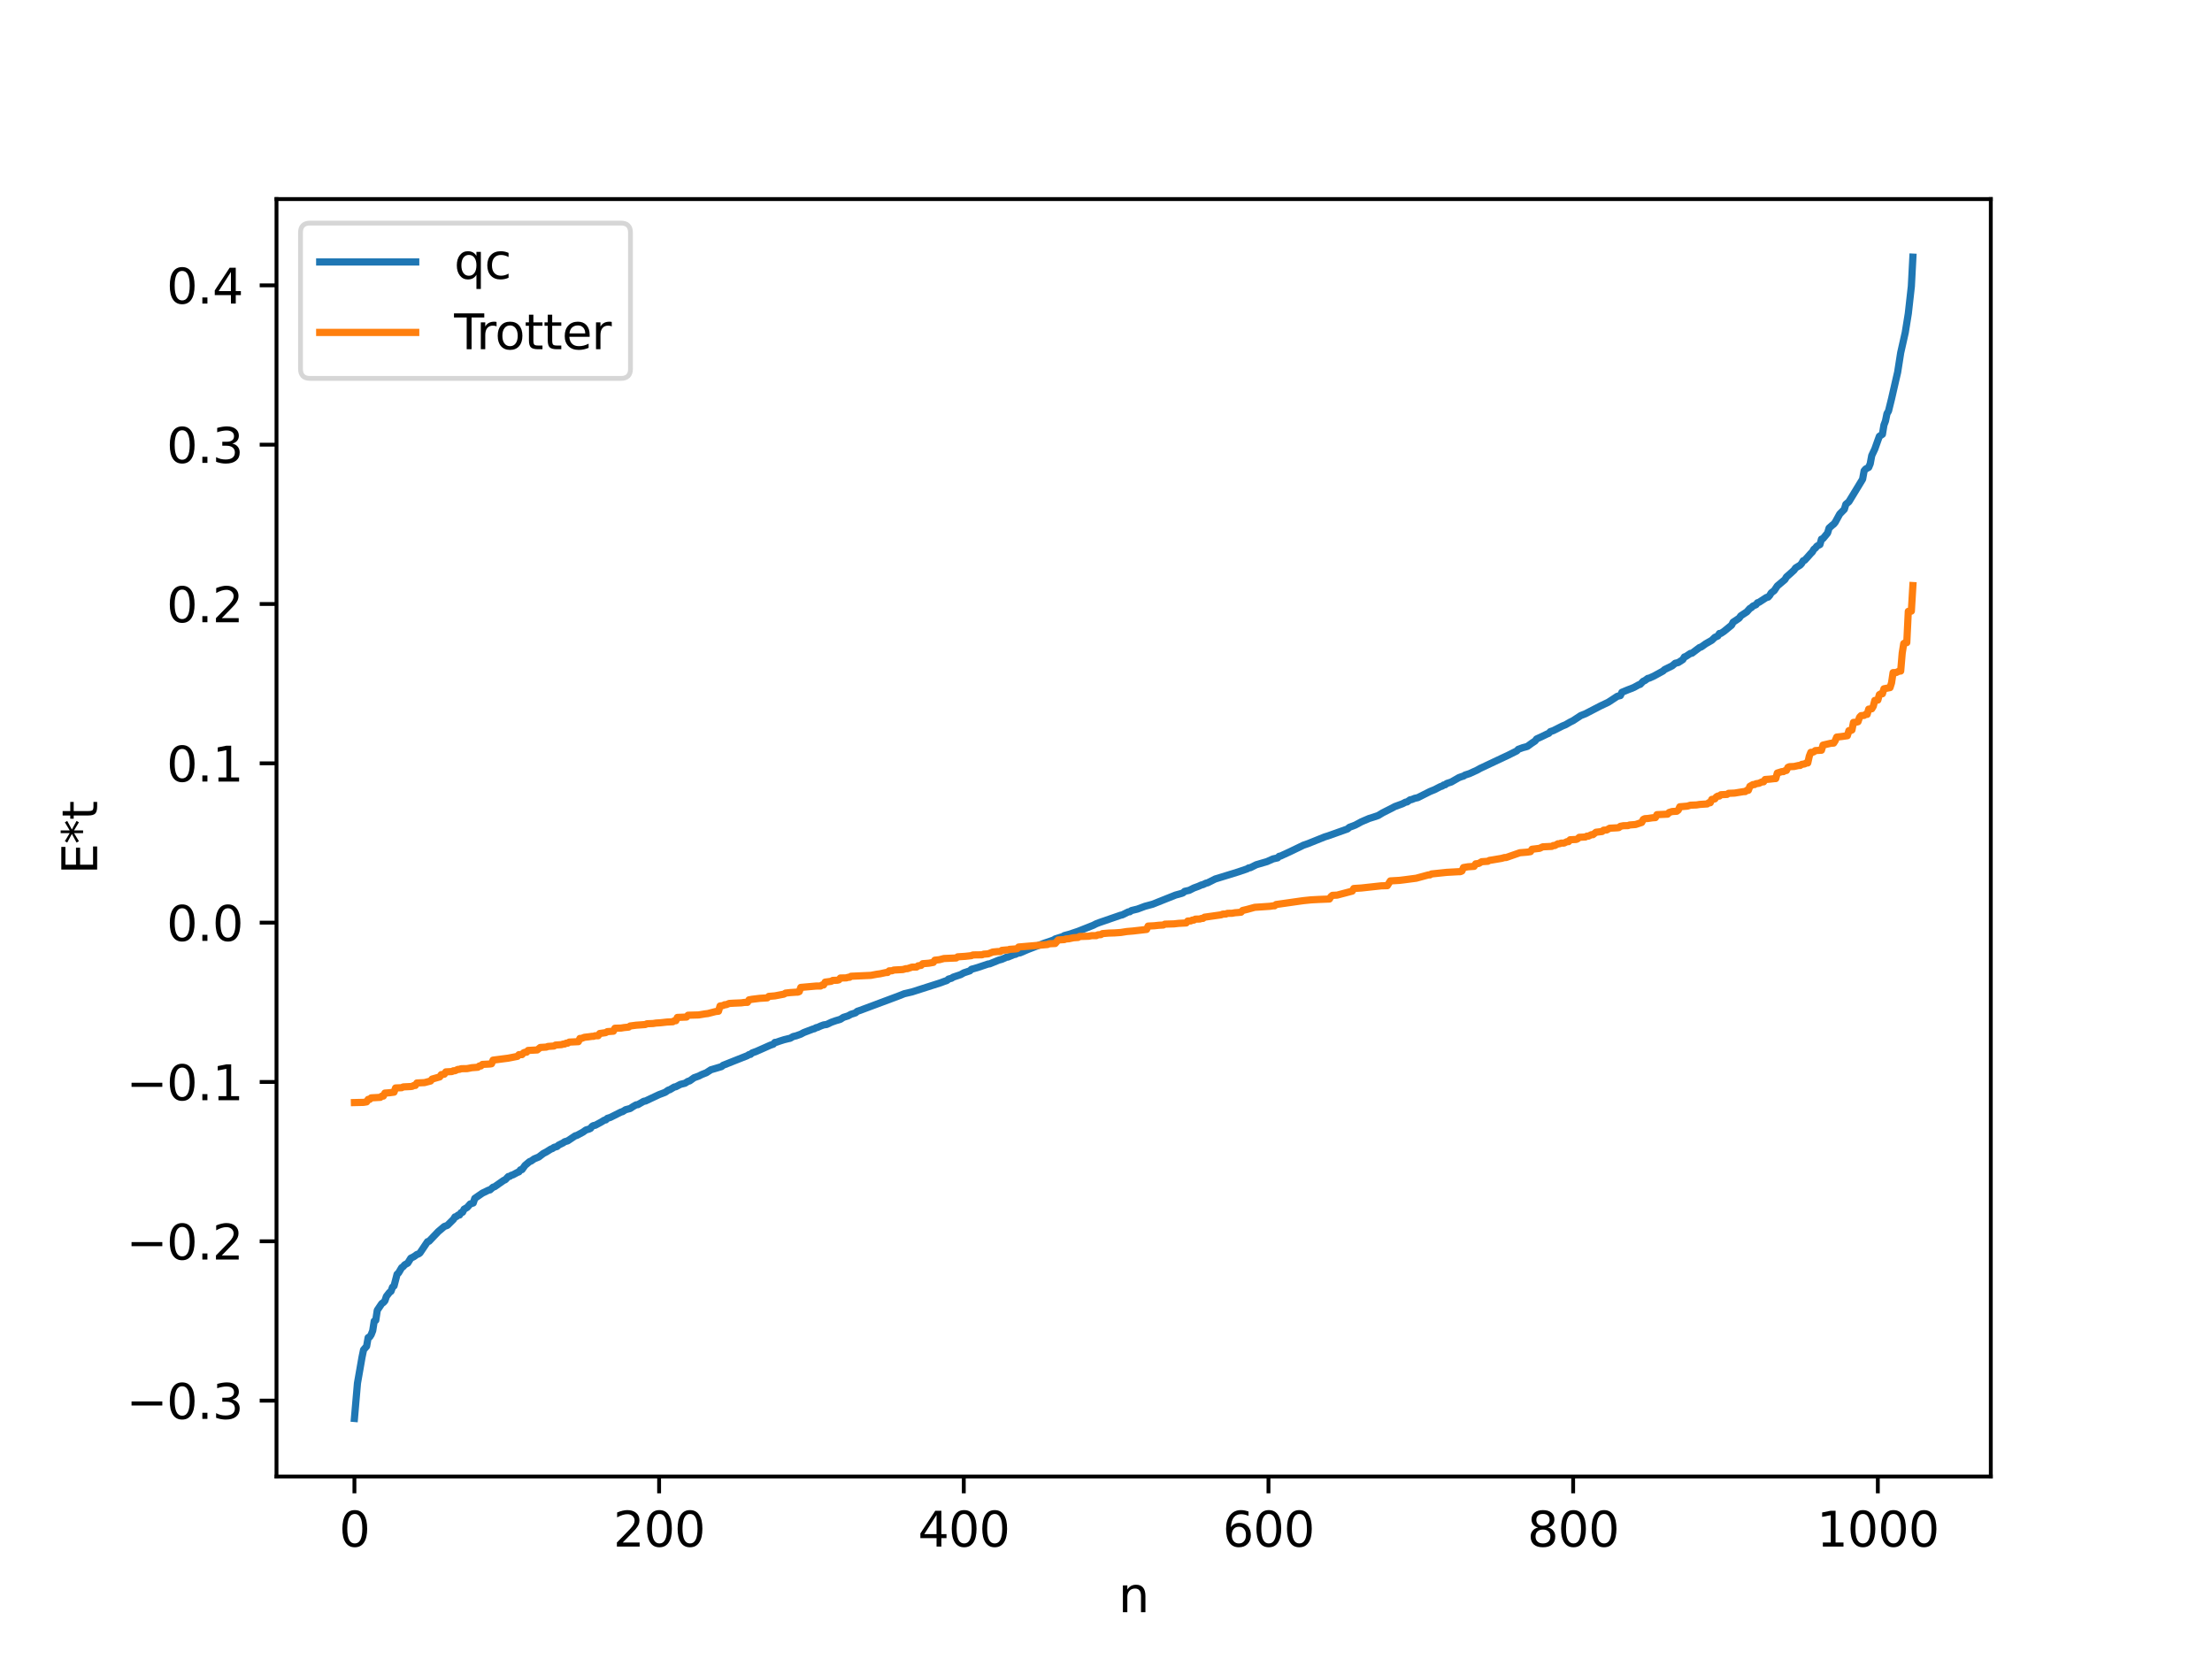 <?xml version="1.0" encoding="utf-8" standalone="no"?>
<!DOCTYPE svg PUBLIC "-//W3C//DTD SVG 1.1//EN"
  "http://www.w3.org/Graphics/SVG/1.1/DTD/svg11.dtd">
<svg xmlns:xlink="http://www.w3.org/1999/xlink" width="460.8pt" height="345.6pt" viewBox="0 0 460.8 345.6" xmlns="http://www.w3.org/2000/svg" version="1.1">
 <defs>
  <style type="text/css">*{stroke-linejoin: round; stroke-linecap: butt}</style>
 </defs>
 <g id="figure_1">
  <g id="patch_1">
   <path d="M 0 345.6 
L 460.8 345.6 
L 460.8 0 
L 0 0 
z
" style="fill: #ffffff"/>
  </g>
  <g id="axes_1">
   <g id="patch_2">
    <path d="M 57.6 307.584 
L 414.72 307.584 
L 414.72 41.472 
L 57.6 41.472 
z
" style="fill: #ffffff"/>
   </g>
   <g id="matplotlib.axis_1">
    <g id="xtick_1">
     <g id="line2d_1">
      <defs>
       <path id="m87804f7634" d="M 0 0 
L 0 3.5 
" style="stroke: #000000; stroke-width: 0.8"/>
      </defs>
      <g>
       <use xlink:href="#m87804f7634" x="73.833" y="307.584" style="stroke: #000000; stroke-width: 0.8"/>
      </g>
     </g>
     <g id="text_1">
      <!-- 0 -->
      <g transform="translate(70.651 322.182) scale(0.1 -0.1)">
       <defs>
        <path id="DejaVuSans-30" d="M 2034 4250 
Q 1547 4250 1301 3770 
Q 1056 3291 1056 2328 
Q 1056 1369 1301 889 
Q 1547 409 2034 409 
Q 2525 409 2770 889 
Q 3016 1369 3016 2328 
Q 3016 3291 2770 3770 
Q 2525 4250 2034 4250 
z
M 2034 4750 
Q 2819 4750 3233 4129 
Q 3647 3509 3647 2328 
Q 3647 1150 3233 529 
Q 2819 -91 2034 -91 
Q 1250 -91 836 529 
Q 422 1150 422 2328 
Q 422 3509 836 4129 
Q 1250 4750 2034 4750 
z
" transform="scale(0.016)"/>
       </defs>
       <use xlink:href="#DejaVuSans-30"/>
      </g>
     </g>
    </g>
    <g id="xtick_2">
     <g id="line2d_2">
      <g>
       <use xlink:href="#m87804f7634" x="137.304" y="307.584" style="stroke: #000000; stroke-width: 0.8"/>
      </g>
     </g>
     <g id="text_2">
      <!-- 200 -->
      <g transform="translate(127.76 322.182) scale(0.1 -0.1)">
       <defs>
        <path id="DejaVuSans-32" d="M 1228 531 
L 3431 531 
L 3431 0 
L 469 0 
L 469 531 
Q 828 903 1448 1529 
Q 2069 2156 2228 2338 
Q 2531 2678 2651 2914 
Q 2772 3150 2772 3378 
Q 2772 3750 2511 3984 
Q 2250 4219 1831 4219 
Q 1534 4219 1204 4116 
Q 875 4013 500 3803 
L 500 4441 
Q 881 4594 1212 4672 
Q 1544 4750 1819 4750 
Q 2544 4750 2975 4387 
Q 3406 4025 3406 3419 
Q 3406 3131 3298 2873 
Q 3191 2616 2906 2266 
Q 2828 2175 2409 1742 
Q 1991 1309 1228 531 
z
" transform="scale(0.016)"/>
       </defs>
       <use xlink:href="#DejaVuSans-32"/>
       <use xlink:href="#DejaVuSans-30" x="63.623"/>
       <use xlink:href="#DejaVuSans-30" x="127.246"/>
      </g>
     </g>
    </g>
    <g id="xtick_3">
     <g id="line2d_3">
      <g>
       <use xlink:href="#m87804f7634" x="200.775" y="307.584" style="stroke: #000000; stroke-width: 0.8"/>
      </g>
     </g>
     <g id="text_3">
      <!-- 400 -->
      <g transform="translate(191.231 322.182) scale(0.1 -0.1)">
       <defs>
        <path id="DejaVuSans-34" d="M 2419 4116 
L 825 1625 
L 2419 1625 
L 2419 4116 
z
M 2253 4666 
L 3047 4666 
L 3047 1625 
L 3713 1625 
L 3713 1100 
L 3047 1100 
L 3047 0 
L 2419 0 
L 2419 1100 
L 313 1100 
L 313 1709 
L 2253 4666 
z
" transform="scale(0.016)"/>
       </defs>
       <use xlink:href="#DejaVuSans-34"/>
       <use xlink:href="#DejaVuSans-30" x="63.623"/>
       <use xlink:href="#DejaVuSans-30" x="127.246"/>
      </g>
     </g>
    </g>
    <g id="xtick_4">
     <g id="line2d_4">
      <g>
       <use xlink:href="#m87804f7634" x="264.246" y="307.584" style="stroke: #000000; stroke-width: 0.8"/>
      </g>
     </g>
     <g id="text_4">
      <!-- 600 -->
      <g transform="translate(254.702 322.182) scale(0.1 -0.1)">
       <defs>
        <path id="DejaVuSans-36" d="M 2113 2584 
Q 1688 2584 1439 2293 
Q 1191 2003 1191 1497 
Q 1191 994 1439 701 
Q 1688 409 2113 409 
Q 2538 409 2786 701 
Q 3034 994 3034 1497 
Q 3034 2003 2786 2293 
Q 2538 2584 2113 2584 
z
M 3366 4563 
L 3366 3988 
Q 3128 4100 2886 4159 
Q 2644 4219 2406 4219 
Q 1781 4219 1451 3797 
Q 1122 3375 1075 2522 
Q 1259 2794 1537 2939 
Q 1816 3084 2150 3084 
Q 2853 3084 3261 2657 
Q 3669 2231 3669 1497 
Q 3669 778 3244 343 
Q 2819 -91 2113 -91 
Q 1303 -91 875 529 
Q 447 1150 447 2328 
Q 447 3434 972 4092 
Q 1497 4750 2381 4750 
Q 2619 4750 2861 4703 
Q 3103 4656 3366 4563 
z
" transform="scale(0.016)"/>
       </defs>
       <use xlink:href="#DejaVuSans-36"/>
       <use xlink:href="#DejaVuSans-30" x="63.623"/>
       <use xlink:href="#DejaVuSans-30" x="127.246"/>
      </g>
     </g>
    </g>
    <g id="xtick_5">
     <g id="line2d_5">
      <g>
       <use xlink:href="#m87804f7634" x="327.717" y="307.584" style="stroke: #000000; stroke-width: 0.8"/>
      </g>
     </g>
     <g id="text_5">
      <!-- 800 -->
      <g transform="translate(318.173 322.182) scale(0.1 -0.1)">
       <defs>
        <path id="DejaVuSans-38" d="M 2034 2216 
Q 1584 2216 1326 1975 
Q 1069 1734 1069 1313 
Q 1069 891 1326 650 
Q 1584 409 2034 409 
Q 2484 409 2743 651 
Q 3003 894 3003 1313 
Q 3003 1734 2745 1975 
Q 2488 2216 2034 2216 
z
M 1403 2484 
Q 997 2584 770 2862 
Q 544 3141 544 3541 
Q 544 4100 942 4425 
Q 1341 4750 2034 4750 
Q 2731 4750 3128 4425 
Q 3525 4100 3525 3541 
Q 3525 3141 3298 2862 
Q 3072 2584 2669 2484 
Q 3125 2378 3379 2068 
Q 3634 1759 3634 1313 
Q 3634 634 3220 271 
Q 2806 -91 2034 -91 
Q 1263 -91 848 271 
Q 434 634 434 1313 
Q 434 1759 690 2068 
Q 947 2378 1403 2484 
z
M 1172 3481 
Q 1172 3119 1398 2916 
Q 1625 2713 2034 2713 
Q 2441 2713 2670 2916 
Q 2900 3119 2900 3481 
Q 2900 3844 2670 4047 
Q 2441 4250 2034 4250 
Q 1625 4250 1398 4047 
Q 1172 3844 1172 3481 
z
" transform="scale(0.016)"/>
       </defs>
       <use xlink:href="#DejaVuSans-38"/>
       <use xlink:href="#DejaVuSans-30" x="63.623"/>
       <use xlink:href="#DejaVuSans-30" x="127.246"/>
      </g>
     </g>
    </g>
    <g id="xtick_6">
     <g id="line2d_6">
      <g>
       <use xlink:href="#m87804f7634" x="391.188" y="307.584" style="stroke: #000000; stroke-width: 0.8"/>
      </g>
     </g>
     <g id="text_6">
      <!-- 1000 -->
      <g transform="translate(378.463 322.182) scale(0.1 -0.1)">
       <defs>
        <path id="DejaVuSans-31" d="M 794 531 
L 1825 531 
L 1825 4091 
L 703 3866 
L 703 4441 
L 1819 4666 
L 2450 4666 
L 2450 531 
L 3481 531 
L 3481 0 
L 794 0 
L 794 531 
z
" transform="scale(0.016)"/>
       </defs>
       <use xlink:href="#DejaVuSans-31"/>
       <use xlink:href="#DejaVuSans-30" x="63.623"/>
       <use xlink:href="#DejaVuSans-30" x="127.246"/>
       <use xlink:href="#DejaVuSans-30" x="190.869"/>
      </g>
     </g>
    </g>
    <g id="text_7">
     <!-- n -->
     <g transform="translate(232.991 335.861) scale(0.1 -0.1)">
      <defs>
       <path id="DejaVuSans-6e" d="M 3513 2113 
L 3513 0 
L 2938 0 
L 2938 2094 
Q 2938 2591 2744 2837 
Q 2550 3084 2163 3084 
Q 1697 3084 1428 2787 
Q 1159 2491 1159 1978 
L 1159 0 
L 581 0 
L 581 3500 
L 1159 3500 
L 1159 2956 
Q 1366 3272 1645 3428 
Q 1925 3584 2291 3584 
Q 2894 3584 3203 3211 
Q 3513 2838 3513 2113 
z
" transform="scale(0.016)"/>
      </defs>
      <use xlink:href="#DejaVuSans-6e"/>
     </g>
    </g>
   </g>
   <g id="matplotlib.axis_2">
    <g id="ytick_1">
     <g id="line2d_7">
      <defs>
       <path id="mda329bd456" d="M 0 0 
L -3.5 0 
" style="stroke: #000000; stroke-width: 0.8"/>
      </defs>
      <g>
       <use xlink:href="#mda329bd456" x="57.6" y="291.778" style="stroke: #000000; stroke-width: 0.8"/>
      </g>
     </g>
     <g id="text_8">
      <!-- −0.3 -->
      <g transform="translate(26.317 295.578) scale(0.1 -0.1)">
       <defs>
        <path id="DejaVuSans-2212" d="M 678 2272 
L 4684 2272 
L 4684 1741 
L 678 1741 
L 678 2272 
z
" transform="scale(0.016)"/>
        <path id="DejaVuSans-2e" d="M 684 794 
L 1344 794 
L 1344 0 
L 684 0 
L 684 794 
z
" transform="scale(0.016)"/>
        <path id="DejaVuSans-33" d="M 2597 2516 
Q 3050 2419 3304 2112 
Q 3559 1806 3559 1356 
Q 3559 666 3084 287 
Q 2609 -91 1734 -91 
Q 1441 -91 1130 -33 
Q 819 25 488 141 
L 488 750 
Q 750 597 1062 519 
Q 1375 441 1716 441 
Q 2309 441 2620 675 
Q 2931 909 2931 1356 
Q 2931 1769 2642 2001 
Q 2353 2234 1838 2234 
L 1294 2234 
L 1294 2753 
L 1863 2753 
Q 2328 2753 2575 2939 
Q 2822 3125 2822 3475 
Q 2822 3834 2567 4026 
Q 2313 4219 1838 4219 
Q 1578 4219 1281 4162 
Q 984 4106 628 3988 
L 628 4550 
Q 988 4650 1302 4700 
Q 1616 4750 1894 4750 
Q 2613 4750 3031 4423 
Q 3450 4097 3450 3541 
Q 3450 3153 3228 2886 
Q 3006 2619 2597 2516 
z
" transform="scale(0.016)"/>
       </defs>
       <use xlink:href="#DejaVuSans-2212"/>
       <use xlink:href="#DejaVuSans-30" x="83.789"/>
       <use xlink:href="#DejaVuSans-2e" x="147.412"/>
       <use xlink:href="#DejaVuSans-33" x="179.199"/>
      </g>
     </g>
    </g>
    <g id="ytick_2">
     <g id="line2d_8">
      <g>
       <use xlink:href="#mda329bd456" x="57.6" y="258.587" style="stroke: #000000; stroke-width: 0.8"/>
      </g>
     </g>
     <g id="text_9">
      <!-- −0.2 -->
      <g transform="translate(26.317 262.386) scale(0.1 -0.1)">
       <use xlink:href="#DejaVuSans-2212"/>
       <use xlink:href="#DejaVuSans-30" x="83.789"/>
       <use xlink:href="#DejaVuSans-2e" x="147.412"/>
       <use xlink:href="#DejaVuSans-32" x="179.199"/>
      </g>
     </g>
    </g>
    <g id="ytick_3">
     <g id="line2d_9">
      <g>
       <use xlink:href="#mda329bd456" x="57.6" y="225.395" style="stroke: #000000; stroke-width: 0.8"/>
      </g>
     </g>
     <g id="text_10">
      <!-- −0.1 -->
      <g transform="translate(26.317 229.194) scale(0.1 -0.1)">
       <use xlink:href="#DejaVuSans-2212"/>
       <use xlink:href="#DejaVuSans-30" x="83.789"/>
       <use xlink:href="#DejaVuSans-2e" x="147.412"/>
       <use xlink:href="#DejaVuSans-31" x="179.199"/>
      </g>
     </g>
    </g>
    <g id="ytick_4">
     <g id="line2d_10">
      <g>
       <use xlink:href="#mda329bd456" x="57.6" y="192.204" style="stroke: #000000; stroke-width: 0.8"/>
      </g>
     </g>
     <g id="text_11">
      <!-- 0.0 -->
      <g transform="translate(34.697 196.003) scale(0.1 -0.1)">
       <use xlink:href="#DejaVuSans-30"/>
       <use xlink:href="#DejaVuSans-2e" x="63.623"/>
       <use xlink:href="#DejaVuSans-30" x="95.41"/>
      </g>
     </g>
    </g>
    <g id="ytick_5">
     <g id="line2d_11">
      <g>
       <use xlink:href="#mda329bd456" x="57.6" y="159.012" style="stroke: #000000; stroke-width: 0.8"/>
      </g>
     </g>
     <g id="text_12">
      <!-- 0.1 -->
      <g transform="translate(34.697 162.811) scale(0.1 -0.1)">
       <use xlink:href="#DejaVuSans-30"/>
       <use xlink:href="#DejaVuSans-2e" x="63.623"/>
       <use xlink:href="#DejaVuSans-31" x="95.41"/>
      </g>
     </g>
    </g>
    <g id="ytick_6">
     <g id="line2d_12">
      <g>
       <use xlink:href="#mda329bd456" x="57.6" y="125.821" style="stroke: #000000; stroke-width: 0.8"/>
      </g>
     </g>
     <g id="text_13">
      <!-- 0.2 -->
      <g transform="translate(34.697 129.62) scale(0.1 -0.1)">
       <use xlink:href="#DejaVuSans-30"/>
       <use xlink:href="#DejaVuSans-2e" x="63.623"/>
       <use xlink:href="#DejaVuSans-32" x="95.41"/>
      </g>
     </g>
    </g>
    <g id="ytick_7">
     <g id="line2d_13">
      <g>
       <use xlink:href="#mda329bd456" x="57.6" y="92.629" style="stroke: #000000; stroke-width: 0.8"/>
      </g>
     </g>
     <g id="text_14">
      <!-- 0.3 -->
      <g transform="translate(34.697 96.428) scale(0.1 -0.1)">
       <use xlink:href="#DejaVuSans-30"/>
       <use xlink:href="#DejaVuSans-2e" x="63.623"/>
       <use xlink:href="#DejaVuSans-33" x="95.41"/>
      </g>
     </g>
    </g>
    <g id="ytick_8">
     <g id="line2d_14">
      <g>
       <use xlink:href="#mda329bd456" x="57.6" y="59.438" style="stroke: #000000; stroke-width: 0.8"/>
      </g>
     </g>
     <g id="text_15">
      <!-- 0.4 -->
      <g transform="translate(34.697 63.237) scale(0.1 -0.1)">
       <use xlink:href="#DejaVuSans-30"/>
       <use xlink:href="#DejaVuSans-2e" x="63.623"/>
       <use xlink:href="#DejaVuSans-34" x="95.41"/>
      </g>
     </g>
    </g>
    <g id="text_16">
     <!-- E*t -->
     <g transform="translate(20.238 182.148) rotate(-90) scale(0.1 -0.1)">
      <defs>
       <path id="DejaVuSans-45" d="M 628 4666 
L 3578 4666 
L 3578 4134 
L 1259 4134 
L 1259 2753 
L 3481 2753 
L 3481 2222 
L 1259 2222 
L 1259 531 
L 3634 531 
L 3634 0 
L 628 0 
L 628 4666 
z
" transform="scale(0.016)"/>
       <path id="DejaVuSans-2a" d="M 3009 3897 
L 1888 3291 
L 3009 2681 
L 2828 2375 
L 1778 3009 
L 1778 1831 
L 1422 1831 
L 1422 3009 
L 372 2375 
L 191 2681 
L 1313 3291 
L 191 3897 
L 372 4206 
L 1422 3572 
L 1422 4750 
L 1778 4750 
L 1778 3572 
L 2828 4206 
L 3009 3897 
z
" transform="scale(0.016)"/>
       <path id="DejaVuSans-74" d="M 1172 4494 
L 1172 3500 
L 2356 3500 
L 2356 3053 
L 1172 3053 
L 1172 1153 
Q 1172 725 1289 603 
Q 1406 481 1766 481 
L 2356 481 
L 2356 0 
L 1766 0 
Q 1100 0 847 248 
Q 594 497 594 1153 
L 594 3053 
L 172 3053 
L 172 3500 
L 594 3500 
L 594 4494 
L 1172 4494 
z
" transform="scale(0.016)"/>
      </defs>
      <use xlink:href="#DejaVuSans-45"/>
      <use xlink:href="#DejaVuSans-2a" x="63.184"/>
      <use xlink:href="#DejaVuSans-74" x="113.184"/>
     </g>
    </g>
   </g>
   <g id="line2d_15">
    <path d="M 73.833 295.488 
L 74.467 288.143 
L 75.42 282.706 
L 75.737 281.19 
L 76.372 280.457 
L 76.689 278.651 
L 77.006 278.514 
L 77.324 278.028 
L 77.641 277.215 
L 77.958 275.208 
L 78.276 275.045 
L 78.593 272.95 
L 79.545 271.541 
L 79.862 271.336 
L 80.18 270.987 
L 80.497 270.055 
L 81.132 269.236 
L 81.449 269.006 
L 81.767 268.136 
L 82.084 267.885 
L 82.719 265.45 
L 83.036 265.163 
L 83.671 264.079 
L 83.988 263.864 
L 84.305 263.483 
L 84.94 263.129 
L 85.575 262.107 
L 86.21 261.791 
L 86.844 261.331 
L 87.162 261.235 
L 87.479 261.014 
L 89.066 258.66 
L 89.383 258.572 
L 91.287 256.573 
L 92.557 255.497 
L 93.191 255.27 
L 94.461 254.014 
L 94.778 253.5 
L 95.096 253.425 
L 95.413 253.131 
L 95.73 253.114 
L 96.048 252.609 
L 96.365 252.531 
L 96.682 251.894 
L 97.317 251.534 
L 97.952 250.809 
L 98.586 250.608 
L 98.904 249.646 
L 100.491 248.551 
L 101.76 247.934 
L 102.077 247.876 
L 102.712 247.312 
L 103.029 247.226 
L 104.934 245.894 
L 105.251 245.77 
L 105.886 245.097 
L 106.203 245.051 
L 106.52 244.824 
L 106.838 244.748 
L 107.79 244.237 
L 108.107 244.12 
L 108.424 243.691 
L 108.742 243.648 
L 109.377 242.77 
L 110.329 241.974 
L 110.646 241.864 
L 111.281 241.416 
L 112.233 241.024 
L 113.185 240.294 
L 113.82 239.965 
L 114.772 239.366 
L 115.089 239.263 
L 115.406 239.018 
L 116.041 238.843 
L 116.358 238.554 
L 117.31 238.081 
L 117.628 237.846 
L 118.262 237.661 
L 119.849 236.603 
L 120.167 236.527 
L 120.801 236.187 
L 121.436 235.846 
L 122.071 235.389 
L 122.705 235.207 
L 123.023 235.054 
L 123.34 234.639 
L 123.658 234.464 
L 123.975 234.431 
L 125.244 233.749 
L 125.879 233.353 
L 126.196 233.297 
L 126.514 232.977 
L 127.148 232.777 
L 129.37 231.66 
L 129.687 231.576 
L 130.322 231.172 
L 131.274 230.921 
L 131.909 230.5 
L 132.543 230.147 
L 132.861 230.126 
L 134.13 229.405 
L 134.448 229.368 
L 137.304 228.024 
L 137.939 227.789 
L 138.573 227.545 
L 139.208 227.098 
L 139.525 227.01 
L 140.477 226.441 
L 140.795 226.388 
L 141.747 225.892 
L 142.699 225.656 
L 143.334 225.254 
L 143.651 225.187 
L 144.603 224.504 
L 145.555 224.168 
L 146.19 223.845 
L 147.142 223.469 
L 148.094 222.85 
L 149.046 222.574 
L 150.315 222.192 
L 150.633 221.919 
L 155.71 219.904 
L 156.028 219.686 
L 156.345 219.648 
L 156.662 219.355 
L 157.615 219.002 
L 160.471 217.735 
L 161.105 217.518 
L 161.423 217.152 
L 161.74 217.123 
L 162.375 216.897 
L 163.327 216.593 
L 164.279 216.357 
L 164.596 216.295 
L 165.231 215.929 
L 165.866 215.778 
L 166.818 215.434 
L 167.453 215.093 
L 169.357 214.367 
L 169.674 214.302 
L 169.991 214.085 
L 170.309 214.033 
L 170.943 213.743 
L 171.578 213.508 
L 172.213 213.416 
L 173.165 212.964 
L 174.117 212.624 
L 175.069 212.342 
L 175.704 211.932 
L 176.656 211.634 
L 177.291 211.29 
L 177.925 211.094 
L 178.243 210.982 
L 178.56 210.685 
L 179.195 210.472 
L 180.147 210.114 
L 187.129 207.506 
L 188.398 207.005 
L 189.985 206.634 
L 196.015 204.707 
L 196.649 204.463 
L 197.284 204.243 
L 197.601 203.955 
L 198.236 203.784 
L 198.553 203.562 
L 200.14 203.026 
L 200.775 202.663 
L 202.044 202.24 
L 202.362 201.922 
L 203.631 201.564 
L 205.853 200.82 
L 206.17 200.786 
L 208.074 200.009 
L 208.709 199.84 
L 209.661 199.404 
L 209.978 199.376 
L 211.248 198.848 
L 211.565 198.805 
L 211.882 198.598 
L 212.517 198.489 
L 214.104 197.805 
L 217.595 196.464 
L 218.547 196.151 
L 219.499 195.811 
L 219.816 195.596 
L 221.403 195.1 
L 221.72 194.893 
L 222.672 194.643 
L 223.624 194.327 
L 224.577 194.009 
L 227.75 192.751 
L 228.385 192.426 
L 229.02 192.184 
L 233.462 190.65 
L 233.78 190.59 
L 235.049 189.962 
L 235.367 189.933 
L 235.684 189.686 
L 236.953 189.378 
L 238.54 188.787 
L 239.175 188.619 
L 240.127 188.359 
L 244.887 186.459 
L 246.157 186.108 
L 246.474 185.979 
L 246.791 185.681 
L 247.743 185.469 
L 248.696 184.984 
L 249.648 184.636 
L 250.282 184.35 
L 250.6 184.28 
L 251.234 183.978 
L 251.552 183.915 
L 253.139 183.115 
L 257.899 181.649 
L 259.803 181 
L 260.12 180.8 
L 260.438 180.772 
L 261.707 180.14 
L 263.929 179.49 
L 265.198 178.926 
L 266.15 178.711 
L 266.467 178.382 
L 266.785 178.322 
L 267.42 178.024 
L 268.689 177.443 
L 271.545 176.065 
L 272.497 175.736 
L 275.988 174.333 
L 276.623 174.141 
L 280.748 172.673 
L 281.066 172.359 
L 282.335 171.876 
L 283.605 171.19 
L 285.191 170.51 
L 286.143 170.212 
L 287.096 169.892 
L 288.048 169.317 
L 289.952 168.356 
L 290.586 168.015 
L 292.173 167.435 
L 292.808 167.102 
L 293.125 167.053 
L 293.76 166.61 
L 294.077 166.566 
L 294.712 166.303 
L 295.347 166.167 
L 297.886 164.885 
L 298.838 164.502 
L 299.472 164.173 
L 300.107 163.849 
L 300.424 163.768 
L 300.742 163.527 
L 301.059 163.482 
L 301.377 163.218 
L 302.329 162.906 
L 303.915 161.994 
L 304.55 161.759 
L 304.867 161.681 
L 305.185 161.46 
L 306.137 161.151 
L 307.724 160.422 
L 308.358 160.065 
L 313.436 157.674 
L 314.071 157.382 
L 315.975 156.431 
L 316.292 156.089 
L 317.244 155.747 
L 317.879 155.583 
L 318.196 155.48 
L 319.148 154.783 
L 319.783 154.366 
L 320.1 153.94 
L 321.053 153.507 
L 322.322 152.892 
L 322.639 152.766 
L 322.957 152.411 
L 323.591 152.198 
L 325.496 151.235 
L 326.13 150.978 
L 327.082 150.428 
L 327.717 150.113 
L 329.304 149.067 
L 330.256 148.696 
L 333.429 147.053 
L 335.016 146.298 
L 335.651 145.889 
L 336.92 145.052 
L 337.555 144.9 
L 337.872 144.218 
L 339.142 143.689 
L 339.777 143.453 
L 340.411 143.187 
L 341.363 142.66 
L 341.681 142.567 
L 342.315 141.912 
L 342.633 141.791 
L 343.267 141.324 
L 343.585 141.265 
L 344.537 140.832 
L 346.441 139.787 
L 346.758 139.489 
L 347.393 139.173 
L 348.345 138.707 
L 348.98 138.169 
L 349.615 138.022 
L 350.567 137.401 
L 350.884 136.856 
L 351.201 136.744 
L 352.153 136.116 
L 352.471 136.077 
L 354.058 134.879 
L 354.375 134.787 
L 355.327 134.111 
L 356.596 133.382 
L 357.231 132.771 
L 357.866 132.483 
L 358.183 131.963 
L 358.5 131.947 
L 359.135 131.524 
L 360.722 130.227 
L 361.039 129.615 
L 361.674 129.198 
L 362.309 128.759 
L 362.626 128.3 
L 363.896 127.463 
L 364.53 126.747 
L 364.848 126.582 
L 365.165 126.257 
L 365.8 125.976 
L 366.117 125.565 
L 366.434 125.469 
L 368.021 124.439 
L 368.339 124.39 
L 368.656 124.039 
L 368.973 123.509 
L 369.608 123.03 
L 370.243 122.07 
L 371.829 120.733 
L 372.147 120.189 
L 372.781 119.644 
L 373.734 118.775 
L 374.051 118.314 
L 375.003 117.729 
L 375.32 117.375 
L 375.638 116.818 
L 375.955 116.703 
L 376.59 116.013 
L 377.224 115.293 
L 377.542 114.979 
L 377.859 114.421 
L 378.177 114.183 
L 378.494 113.77 
L 379.129 113.439 
L 379.446 112.306 
L 379.763 112.196 
L 380.715 111.048 
L 381.033 110.004 
L 381.667 109.433 
L 381.985 109.193 
L 382.302 108.81 
L 383.254 107.077 
L 384.206 106.102 
L 384.524 105.054 
L 385.158 104.516 
L 388.015 99.819 
L 388.332 98.075 
L 388.649 97.705 
L 389.284 97.362 
L 389.601 96.602 
L 389.919 94.899 
L 390.553 93.549 
L 391.188 91.763 
L 391.505 90.892 
L 392.14 90.47 
L 392.458 88.544 
L 392.775 87.709 
L 393.092 86.174 
L 393.41 85.63 
L 394.044 83.064 
L 394.996 78.901 
L 395.314 77.536 
L 395.948 73.49 
L 396.9 69.259 
L 397.535 65.314 
L 398.17 59.645 
L 398.487 53.568 
L 398.487 53.568 
" clip-path="url(#p0838361ee3)" style="fill: none; stroke: #1f77b4; stroke-width: 1.5; stroke-linecap: square"/>
   </g>
   <g id="line2d_16">
    <path d="M 73.833 229.686 
L 75.737 229.642 
L 76.372 229.538 
L 76.689 229.026 
L 77.006 229.026 
L 77.324 228.703 
L 79.228 228.598 
L 79.545 228.335 
L 79.862 228.335 
L 80.18 227.708 
L 81.132 227.64 
L 82.084 227.518 
L 82.401 226.642 
L 83.671 226.589 
L 83.988 226.421 
L 85.575 226.344 
L 85.892 226.297 
L 86.21 226.121 
L 86.527 226.121 
L 86.844 225.605 
L 88.431 225.527 
L 89.7 225.193 
L 90.018 224.79 
L 91.605 224.342 
L 91.922 223.863 
L 92.557 223.776 
L 92.874 223.293 
L 94.143 223.225 
L 94.461 223.059 
L 94.778 223.059 
L 95.413 222.767 
L 95.73 222.767 
L 96.048 222.634 
L 97.317 222.613 
L 98.269 222.425 
L 99.539 222.328 
L 99.856 222.062 
L 100.173 222.062 
L 100.491 221.738 
L 102.077 221.65 
L 102.395 221.599 
L 102.712 220.846 
L 105.886 220.434 
L 107.79 220.06 
L 108.107 219.699 
L 108.742 219.698 
L 109.059 219.33 
L 109.377 219.198 
L 109.694 219.198 
L 110.011 218.826 
L 111.915 218.724 
L 112.55 218.206 
L 113.82 218.128 
L 114.137 217.994 
L 115.406 217.905 
L 115.724 217.707 
L 116.993 217.617 
L 117.31 217.492 
L 117.628 217.492 
L 117.945 217.312 
L 118.262 217.312 
L 118.58 217.089 
L 120.484 216.998 
L 120.801 216.329 
L 121.119 216.329 
L 121.753 216.088 
L 122.705 215.979 
L 123.34 215.886 
L 123.658 215.886 
L 123.975 215.761 
L 124.61 215.76 
L 124.927 215.297 
L 126.196 215.115 
L 126.514 214.908 
L 127.783 214.815 
L 128.1 214.2 
L 129.37 214.166 
L 130.005 214.061 
L 130.957 213.967 
L 131.274 213.732 
L 132.543 213.566 
L 134.448 213.43 
L 134.765 213.266 
L 136.034 213.217 
L 136.669 213.118 
L 137.621 213.057 
L 138.891 212.915 
L 140.16 212.849 
L 140.477 212.635 
L 140.795 212.635 
L 141.112 211.948 
L 143.016 211.87 
L 143.334 211.49 
L 145.555 211.43 
L 146.824 211.217 
L 147.459 211.14 
L 149.046 210.73 
L 149.681 210.656 
L 149.998 209.566 
L 150.633 209.472 
L 150.95 209.302 
L 151.267 209.302 
L 151.902 209.037 
L 152.854 208.981 
L 154.441 208.912 
L 155.076 208.821 
L 155.71 208.807 
L 156.028 208.288 
L 156.662 208.17 
L 158.249 207.974 
L 159.836 207.875 
L 160.153 207.566 
L 161.423 207.457 
L 163.327 207.094 
L 163.644 206.879 
L 164.596 206.773 
L 165.866 206.686 
L 166.183 206.686 
L 166.5 206.566 
L 166.818 205.697 
L 169.991 205.413 
L 170.943 205.405 
L 171.261 205.185 
L 171.578 205.185 
L 171.896 204.593 
L 173.165 204.425 
L 173.482 204.235 
L 174.434 204.199 
L 174.752 204.119 
L 175.069 203.739 
L 176.339 203.711 
L 176.656 203.589 
L 176.973 203.589 
L 177.291 203.371 
L 181.416 203.184 
L 182.686 202.945 
L 183.32 202.861 
L 184.59 202.588 
L 184.907 202.588 
L 185.224 202.249 
L 185.859 202.225 
L 186.177 202.08 
L 188.081 201.974 
L 188.715 201.793 
L 189.033 201.793 
L 189.985 201.469 
L 190.937 201.451 
L 191.254 201.199 
L 191.889 201.106 
L 192.206 200.76 
L 193.476 200.655 
L 194.428 200.488 
L 194.745 200.027 
L 195.697 199.923 
L 196.649 199.674 
L 199.188 199.567 
L 199.505 199.325 
L 201.092 199.221 
L 202.362 199.081 
L 202.679 198.93 
L 204.583 198.904 
L 204.9 198.772 
L 205.853 198.703 
L 206.805 198.326 
L 207.757 198.233 
L 208.391 198.224 
L 208.709 197.977 
L 209.661 197.888 
L 209.978 197.888 
L 210.296 197.768 
L 211.565 197.676 
L 211.882 197.631 
L 212.2 197.281 
L 218.229 196.759 
L 218.547 196.606 
L 219.816 196.548 
L 220.451 195.808 
L 221.72 195.735 
L 222.038 195.604 
L 222.672 195.558 
L 223.624 195.354 
L 224.577 195.288 
L 224.894 195.091 
L 226.798 195.032 
L 227.433 194.911 
L 228.385 194.908 
L 228.702 194.739 
L 229.337 194.698 
L 229.654 194.489 
L 230.924 194.38 
L 232.193 194.341 
L 233.462 194.254 
L 234.732 194.054 
L 236.001 193.947 
L 238.858 193.619 
L 239.175 192.92 
L 240.444 192.853 
L 241.396 192.751 
L 242.348 192.695 
L 242.666 192.517 
L 244.57 192.459 
L 245.522 192.352 
L 247.109 192.267 
L 247.426 191.867 
L 248.061 191.845 
L 248.378 191.674 
L 248.696 191.674 
L 249.013 191.472 
L 249.965 191.447 
L 250.282 191.32 
L 250.6 191.32 
L 250.917 191.067 
L 251.552 190.977 
L 254.408 190.57 
L 254.725 190.422 
L 255.36 190.419 
L 255.677 190.266 
L 256.629 190.255 
L 257.264 190.141 
L 257.899 190.092 
L 258.534 190.029 
L 258.851 189.67 
L 259.803 189.444 
L 261.39 189.009 
L 262.977 188.906 
L 264.563 188.798 
L 265.198 188.699 
L 265.515 188.699 
L 265.833 188.427 
L 270.91 187.704 
L 271.545 187.619 
L 273.132 187.455 
L 274.719 187.371 
L 276.94 187.282 
L 277.258 186.775 
L 277.575 186.516 
L 278.527 186.473 
L 281.7 185.636 
L 282.018 185.09 
L 283.605 184.986 
L 287.73 184.536 
L 289 184.502 
L 289.634 183.507 
L 291.539 183.398 
L 292.491 183.281 
L 295.029 182.948 
L 297.568 182.256 
L 297.886 182.256 
L 298.203 182.061 
L 301.377 181.728 
L 303.915 181.586 
L 304.233 181.586 
L 304.55 181.44 
L 304.867 180.726 
L 305.82 180.565 
L 307.089 180.478 
L 307.406 179.953 
L 308.041 179.877 
L 308.676 179.51 
L 309.945 179.421 
L 310.262 179.233 
L 310.897 179.138 
L 312.801 178.815 
L 313.436 178.639 
L 313.753 178.639 
L 316.61 177.642 
L 318.196 177.513 
L 318.831 177.415 
L 319.148 176.912 
L 320.735 176.722 
L 321.37 176.411 
L 323.274 176.316 
L 323.591 176.136 
L 323.909 176.136 
L 324.543 175.777 
L 324.861 175.777 
L 325.178 175.635 
L 325.813 175.63 
L 326.448 175.328 
L 326.765 175.328 
L 327.082 174.934 
L 328.352 174.873 
L 328.669 174.729 
L 328.986 174.426 
L 330.256 174.362 
L 330.573 174.186 
L 330.891 174.186 
L 331.525 173.874 
L 331.843 173.874 
L 332.477 173.369 
L 333.747 173.22 
L 334.064 172.936 
L 334.699 172.906 
L 335.334 172.531 
L 336.92 172.446 
L 337.238 172.404 
L 337.555 172.135 
L 338.19 172.011 
L 339.142 171.992 
L 339.459 171.861 
L 340.729 171.758 
L 341.998 171.335 
L 342.315 170.712 
L 342.633 170.546 
L 343.267 170.506 
L 344.22 170.364 
L 344.854 170.321 
L 345.172 169.71 
L 347.393 169.605 
L 347.71 169.249 
L 348.345 169.056 
L 349.297 169 
L 349.615 168.758 
L 349.932 168.067 
L 351.519 167.93 
L 352.153 167.736 
L 353.423 167.685 
L 354.058 167.581 
L 355.644 167.474 
L 355.962 167.225 
L 356.279 167.225 
L 356.596 166.535 
L 357.231 166.425 
L 357.548 166.008 
L 357.866 165.833 
L 358.183 165.833 
L 358.5 165.554 
L 359.77 165.493 
L 360.087 165.267 
L 361.357 165.212 
L 363.261 164.9 
L 363.578 164.9 
L 363.896 164.638 
L 364.213 164.638 
L 364.53 163.807 
L 365.165 163.447 
L 365.482 163.447 
L 365.8 163.268 
L 366.434 163.17 
L 367.069 162.872 
L 367.386 162.872 
L 367.704 162.384 
L 368.656 162.313 
L 369.608 162.204 
L 369.925 162.189 
L 370.243 161.039 
L 371.195 160.743 
L 371.512 160.743 
L 371.829 160.557 
L 372.147 160.501 
L 372.464 159.854 
L 372.781 159.716 
L 373.734 159.675 
L 374.686 159.461 
L 375.003 159.461 
L 375.32 159.236 
L 375.955 159.136 
L 376.272 158.938 
L 376.59 158.938 
L 376.907 157.527 
L 377.224 156.723 
L 377.542 156.723 
L 377.859 156.608 
L 378.177 156.359 
L 379.446 156.285 
L 379.763 155.217 
L 381.35 154.848 
L 381.985 154.802 
L 382.302 154.308 
L 382.62 153.549 
L 383.572 153.442 
L 384.841 153.266 
L 385.158 152.214 
L 385.476 152.214 
L 385.793 152.071 
L 386.11 150.488 
L 386.745 150.436 
L 387.062 150.345 
L 387.38 149.411 
L 387.697 149.081 
L 388.332 149.035 
L 388.649 148.815 
L 388.967 148.815 
L 389.284 147.722 
L 389.919 147.659 
L 390.236 147.131 
L 390.553 145.914 
L 391.188 145.841 
L 391.505 144.703 
L 391.823 144.522 
L 392.14 144.522 
L 392.458 143.486 
L 393.727 143.239 
L 394.044 142.242 
L 394.362 140.117 
L 394.996 140.109 
L 395.631 139.794 
L 395.948 139.794 
L 396.266 136.051 
L 396.583 134.064 
L 396.9 133.876 
L 397.218 133.876 
L 397.535 127.353 
L 398.17 127.309 
L 398.487 121.986 
L 398.487 121.986 
" clip-path="url(#p0838361ee3)" style="fill: none; stroke: #ff7f0e; stroke-width: 1.5; stroke-linecap: square"/>
   </g>
   <g id="patch_3">
    <path d="M 57.6 307.584 
L 57.6 41.472 
" style="fill: none; stroke: #000000; stroke-width: 0.8; stroke-linejoin: miter; stroke-linecap: square"/>
   </g>
   <g id="patch_4">
    <path d="M 414.72 307.584 
L 414.72 41.472 
" style="fill: none; stroke: #000000; stroke-width: 0.8; stroke-linejoin: miter; stroke-linecap: square"/>
   </g>
   <g id="patch_5">
    <path d="M 57.6 307.584 
L 414.72 307.584 
" style="fill: none; stroke: #000000; stroke-width: 0.8; stroke-linejoin: miter; stroke-linecap: square"/>
   </g>
   <g id="patch_6">
    <path d="M 57.6 41.472 
L 414.72 41.472 
" style="fill: none; stroke: #000000; stroke-width: 0.8; stroke-linejoin: miter; stroke-linecap: square"/>
   </g>
   <g id="legend_1">
    <g id="patch_7">
     <path d="M 64.6 78.828 
L 129.342 78.828 
Q 131.342 78.828 131.342 76.828 
L 131.342 48.472 
Q 131.342 46.472 129.342 46.472 
L 64.6 46.472 
Q 62.6 46.472 62.6 48.472 
L 62.6 76.828 
Q 62.6 78.828 64.6 78.828 
z
" style="fill: #ffffff; opacity: 0.8; stroke: #cccccc; stroke-linejoin: miter"/>
    </g>
    <g id="line2d_17">
     <path d="M 66.6 54.57 
L 76.6 54.57 
L 86.6 54.57 
" style="fill: none; stroke: #1f77b4; stroke-width: 1.5; stroke-linecap: square"/>
    </g>
    <g id="text_17">
     <!-- qc -->
     <g transform="translate(94.6 58.07) scale(0.1 -0.1)">
      <defs>
       <path id="DejaVuSans-71" d="M 947 1747 
Q 947 1113 1208 752 
Q 1469 391 1925 391 
Q 2381 391 2643 752 
Q 2906 1113 2906 1747 
Q 2906 2381 2643 2742 
Q 2381 3103 1925 3103 
Q 1469 3103 1208 2742 
Q 947 2381 947 1747 
z
M 2906 525 
Q 2725 213 2448 61 
Q 2172 -91 1784 -91 
Q 1150 -91 751 415 
Q 353 922 353 1747 
Q 353 2572 751 3078 
Q 1150 3584 1784 3584 
Q 2172 3584 2448 3432 
Q 2725 3281 2906 2969 
L 2906 3500 
L 3481 3500 
L 3481 -1331 
L 2906 -1331 
L 2906 525 
z
" transform="scale(0.016)"/>
       <path id="DejaVuSans-63" d="M 3122 3366 
L 3122 2828 
Q 2878 2963 2633 3030 
Q 2388 3097 2138 3097 
Q 1578 3097 1268 2742 
Q 959 2388 959 1747 
Q 959 1106 1268 751 
Q 1578 397 2138 397 
Q 2388 397 2633 464 
Q 2878 531 3122 666 
L 3122 134 
Q 2881 22 2623 -34 
Q 2366 -91 2075 -91 
Q 1284 -91 818 406 
Q 353 903 353 1747 
Q 353 2603 823 3093 
Q 1294 3584 2113 3584 
Q 2378 3584 2631 3529 
Q 2884 3475 3122 3366 
z
" transform="scale(0.016)"/>
      </defs>
      <use xlink:href="#DejaVuSans-71"/>
      <use xlink:href="#DejaVuSans-63" x="63.477"/>
     </g>
    </g>
    <g id="line2d_18">
     <path d="M 66.6 69.249 
L 76.6 69.249 
L 86.6 69.249 
" style="fill: none; stroke: #ff7f0e; stroke-width: 1.5; stroke-linecap: square"/>
    </g>
    <g id="text_18">
     <!-- Trotter -->
     <g transform="translate(94.6 72.749) scale(0.1 -0.1)">
      <defs>
       <path id="DejaVuSans-54" d="M -19 4666 
L 3928 4666 
L 3928 4134 
L 2272 4134 
L 2272 0 
L 1638 0 
L 1638 4134 
L -19 4134 
L -19 4666 
z
" transform="scale(0.016)"/>
       <path id="DejaVuSans-72" d="M 2631 2963 
Q 2534 3019 2420 3045 
Q 2306 3072 2169 3072 
Q 1681 3072 1420 2755 
Q 1159 2438 1159 1844 
L 1159 0 
L 581 0 
L 581 3500 
L 1159 3500 
L 1159 2956 
Q 1341 3275 1631 3429 
Q 1922 3584 2338 3584 
Q 2397 3584 2469 3576 
Q 2541 3569 2628 3553 
L 2631 2963 
z
" transform="scale(0.016)"/>
       <path id="DejaVuSans-6f" d="M 1959 3097 
Q 1497 3097 1228 2736 
Q 959 2375 959 1747 
Q 959 1119 1226 758 
Q 1494 397 1959 397 
Q 2419 397 2687 759 
Q 2956 1122 2956 1747 
Q 2956 2369 2687 2733 
Q 2419 3097 1959 3097 
z
M 1959 3584 
Q 2709 3584 3137 3096 
Q 3566 2609 3566 1747 
Q 3566 888 3137 398 
Q 2709 -91 1959 -91 
Q 1206 -91 779 398 
Q 353 888 353 1747 
Q 353 2609 779 3096 
Q 1206 3584 1959 3584 
z
" transform="scale(0.016)"/>
       <path id="DejaVuSans-65" d="M 3597 1894 
L 3597 1613 
L 953 1613 
Q 991 1019 1311 708 
Q 1631 397 2203 397 
Q 2534 397 2845 478 
Q 3156 559 3463 722 
L 3463 178 
Q 3153 47 2828 -22 
Q 2503 -91 2169 -91 
Q 1331 -91 842 396 
Q 353 884 353 1716 
Q 353 2575 817 3079 
Q 1281 3584 2069 3584 
Q 2775 3584 3186 3129 
Q 3597 2675 3597 1894 
z
M 3022 2063 
Q 3016 2534 2758 2815 
Q 2500 3097 2075 3097 
Q 1594 3097 1305 2825 
Q 1016 2553 972 2059 
L 3022 2063 
z
" transform="scale(0.016)"/>
      </defs>
      <use xlink:href="#DejaVuSans-54"/>
      <use xlink:href="#DejaVuSans-72" x="46.334"/>
      <use xlink:href="#DejaVuSans-6f" x="85.197"/>
      <use xlink:href="#DejaVuSans-74" x="146.379"/>
      <use xlink:href="#DejaVuSans-74" x="185.588"/>
      <use xlink:href="#DejaVuSans-65" x="224.797"/>
      <use xlink:href="#DejaVuSans-72" x="286.32"/>
     </g>
    </g>
   </g>
  </g>
 </g>
 <defs>
  <clipPath id="p0838361ee3">
   <rect x="57.6" y="41.472" width="357.12" height="266.112"/>
  </clipPath>
 </defs>
</svg>
